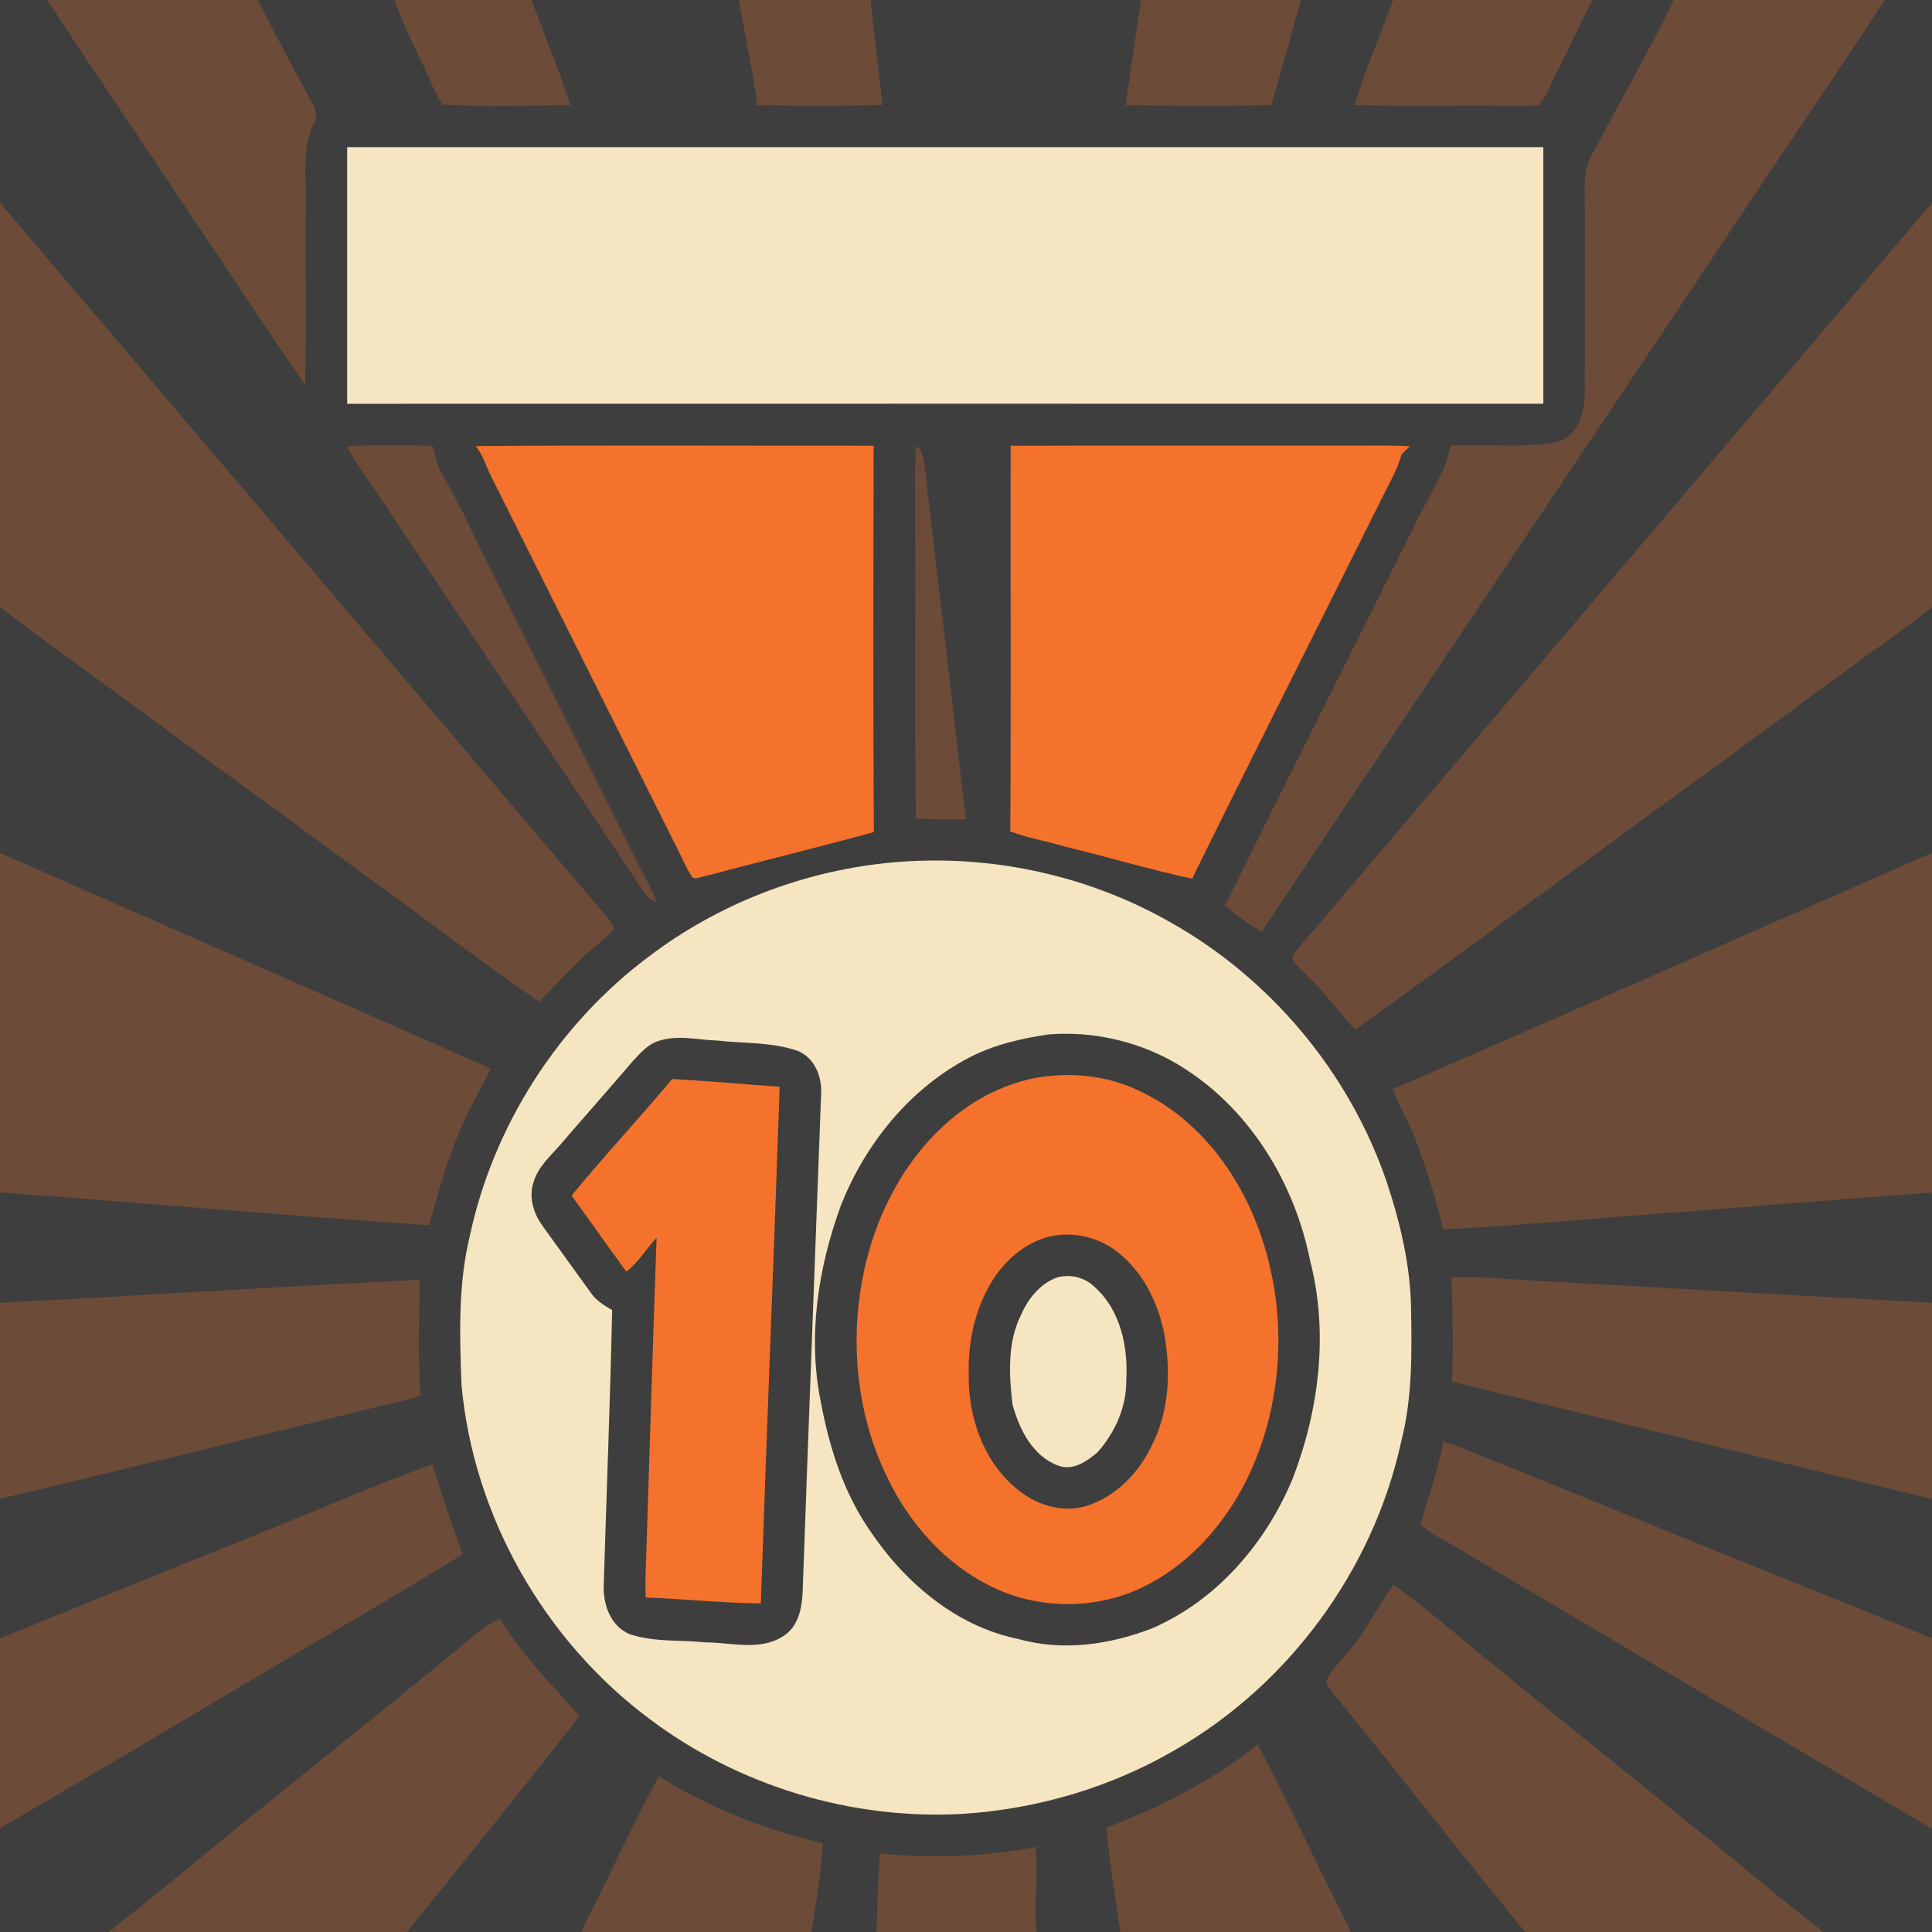 <?xml version="1.0" encoding="UTF-8" standalone="no"?>
<svg
   xmlns:dc="http://purl.org/dc/elements/1.1/"
   xmlns:cc="http://creativecommons.org/ns#"
   xmlns:rdf="http://www.w3.org/1999/02/22-rdf-syntax-ns#"
   xmlns:svg="http://www.w3.org/2000/svg"
   xmlns="http://www.w3.org/2000/svg"
   xmlns:sodipodi="http://sodipodi.sourceforge.net/DTD/sodipodi-0.dtd"
   xmlns:inkscape="http://www.inkscape.org/namespaces/inkscape"
   width="1280"
   height="1280"
   viewBox="0 0 1024 1024"
   version="1.1"
   id="svg2"
   inkscape:version="0.48.1 "
   sodipodi:docname="mvp.svg">
  <defs
     id="defs70" />
  <sodipodi:namedview
     pagecolor="#ffffff"
     bordercolor="#666666"
     borderopacity="1"
     objecttolerance="10"
     gridtolerance="10"
     guidetolerance="10"
     inkscape:pageopacity="0"
     inkscape:pageshadow="2"
     inkscape:window-width="1920"
     inkscape:window-height="1018"
     id="namedview68"
     showgrid="false"
     inkscape:snap-page="true"
     inkscape:zoom="0.6609375"
     inkscape:cx="640"
     inkscape:cy="640"
     inkscape:window-x="-8"
     inkscape:window-y="-8"
     inkscape:window-maximized="1"
     inkscape:current-layer="svg2"
     fit-margin-top="0"
     fit-margin-left="0"
     fit-margin-right="0"
     fit-margin-bottom="0" />
  <rect
     style="fill:#3e3e3e;fill-opacity:1;fill-rule:nonzero;stroke:none"
     id="rect3052"
     width="1024"
     height="1024"
     x="0"
     y="0" />
  <path
     d="m 25.08,0 111.58,0 c 9.3,18.36 19.02,36.5 28.8,54.6 2.22,3.56 2.84,7.8 0.68,11.54 -6.08,12.44 -3.86,26.52 -4.16,39.84 -0.18,32.7 0.3,65.42 -0.22,98.12 C 141.14,174.56 121.74,144.18 101.38,114.48 76.2,76.14 49.98,38.5 25.08,0 z"
     id="path6"
     inkscape:connector-curvature="0"
     style="fill:#6c4b38" />
  <path
     d="m 208.96,0 72.72,0 c 6.94,18.58 14.68,36.88 20.6,55.82 C 279.72,55.8 257.04,56.8 234.54,55.38 229.96,48.84 227.64,41.06 224,33.98 218.46,22.9 213.38,11.58 208.96,0 z"
     id="path8"
     inkscape:connector-curvature="0"
     style="fill:#6c4b38" />
  <path
     d="m 391.6,0 69.82,0 c 1.8,18.6 4.5,37.08 6.3,55.66 C 445.6,56.2 423.48,56.22 401.36,55.7 398.96,37 394.74,18.58 391.6,0 z"
     id="path10"
     inkscape:connector-curvature="0"
     style="fill:#6c4b38" />
  <path
     d="m 604.82,0 84.66,0 c -5.16,18.56 -10.08,37.2 -15.76,55.6 -25.68,0.82 -51.4,0.44 -77.08,0.14 2.5,-18.62 5.42,-37.18 8.18,-55.74 z"
     id="path12"
     inkscape:connector-curvature="0"
     style="fill:#6c4b38" />
  <path
     d="m 738.44,0 105.68,0 c -6.56,12.28 -12.16,25.06 -18.56,37.42 -3.26,6.04 -5.14,13 -9.8,18.16 -5.2,0.76 -10.48,0.5 -15.72,0.48 -27.38,-0.3 -54.78,0.32 -82.14,-0.32 5.88,-18.9 13.54,-37.22 20.54,-55.74 z"
     id="path14"
     inkscape:connector-curvature="0"
     style="fill:#6c4b38" />
  <path
     d="m 887.04,0 111.98,0 c -19.3,29.6 -39.16,58.84 -58.96,88.12 -90.2,135.38 -181.1,270.3 -271.34,405.66 -6.92,-3.98 -13.36,-8.68 -19.52,-13.72 33.7,-68.38 68.18,-136.4 102.08,-204.68 6.22,-12.9 14.82,-24.88 17.56,-39.2 18.46,-1.14 37.22,1.6 55.46,-1.72 11.98,-2.48 15.74,-15.82 15.62,-26.5 0.2,-31.98 0.04,-63.98 0.06,-95.98 0.2,-10.04 -1.62,-20.92 3.78,-30 C 858.14,54.64 873.68,27.88 887.04,0 z"
     id="path16"
     inkscape:connector-curvature="0"
     style="fill:#6c4b38" />
  <path
     d="m 184,78 c 211.34,-0.02 422.68,0 634,0 0,45.32 0.02,90.66 0,136 -211.34,0 -422.66,-0.04 -634,0.02 0,-45.34 0,-90.68 0,-136.02 z"
     id="path18"
     inkscape:connector-curvature="0"
     style="fill:#f5e5c1" />
  <path
     d="m 0,107.42 c 107.64,126.6 215.28,253.22 322.8,379.92 1.12,1.66 2.78,3.4 2.18,5.6 -3.08,3.6 -6.96,6.42 -10.54,9.54 -10.34,8.64 -19.08,18.98 -28.62,28.48 C 252.14,507.96 220.08,482.7 186.8,459.1 158.88,438.32 130.66,417.9 102.54,397.38 68.58,371.86 33.7,347.58 0,321.74 L 0,107.42 z"
     id="path20"
     inkscape:connector-curvature="0"
     style="fill:#6c4b38" />
  <path
     d="M 697.58,491.56 C 806.36,363.52 915.08,235.44 1024,107.52 l 0,214.26 c -4.74,4.06 -9.82,7.72 -14.82,11.46 -31.78,22.82 -63.24,46.04 -94.68,69.28 -65.76,47.32 -130.36,96.22 -196.3,143.26 -8.36,-9 -15.4,-19.18 -24.38,-27.58 -3.1,-3.38 -7.12,-6.24 -8.96,-10.52 3.04,-6.2 8.42,-10.8 12.72,-16.12 z"
     id="path22"
     inkscape:connector-curvature="0"
     style="fill:#6c4b38" />
  <path
     d="m 183.74,236.54 c 15.2,-0.82 30.46,-0.82 45.66,-0.08 1.14,4.68 2.06,9.54 4.42,13.82 7.26,12.42 13.68,25.34 19.74,38.4 27.44,54.5 54.64,109.14 81.98,163.7 3.98,8.68 9.32,16.72 12.46,25.78 -5.56,-1.34 -7.62,-7.16 -10.7,-11.3 C 293.86,401.54 249.96,336.58 206.48,271.32 199.14,259.56 190.4,248.68 183.74,236.54 z"
     id="path24"
     inkscape:connector-curvature="0"
     style="fill:#6c4b38" />
  <path
     d="m 252.12,236.42 c 70.3,-0.54 140.62,-0.12 210.94,-0.2 -0.14,68.26 -0.32,136.52 0.1,204.78 -29.62,8.12 -59.44,15.4 -89.1,23.28 -2.3,0.24 -4.84,1.92 -7.04,0.78 -3.4,-5.04 -5.66,-10.72 -8.42,-16.1 C 325.76,383.3 292.94,317.64 260.1,252 c -2.58,-5.24 -4.22,-11 -7.98,-15.58 z"
     id="path26"
     inkscape:connector-curvature="0"
     style="fill:#f5722c" />
  <path
     d="m 535.68,236.26 c 58.76,-0.2 117.54,-0.02 176.32,-0.08 11.76,0.12 23.52,-0.34 35.28,0.38 -1.46,1.38 -2.92,2.78 -4.36,4.16 -2.64,9.2 -7.72,17.4 -11.82,25.98 -33,66.38 -66.58,132.5 -99.26,199.04 -22.92,-4.96 -45.38,-11.74 -68.16,-17.22 -9.34,-2.84 -19.08,-4.32 -28.2,-7.88 0.44,-68.12 0.06,-136.24 0.2,-204.38 z"
     id="path28"
     inkscape:connector-curvature="0"
     style="fill:#f5722c" />
  <path
     d="m 485.58,236.44 c 3.44,1.94 3.72,6.08 4.36,9.52 7.42,62.76 14.66,125.52 22,188.28 -8.84,0.12 -17.68,0.02 -26.5,-0.28 -0.78,-54.68 -0.08,-109.38 -0.4,-164.08 0.12,-11.14 -0.4,-22.32 0.54,-33.44 z"
     id="path30"
     inkscape:connector-curvature="0"
     style="fill:#6c4b38" />
  <path
     d="m 0,452.02 c 86.6,38.32 173.52,75.96 260.08,114.38 -2.54,5.26 -5.22,10.44 -8,15.58 -11.7,21.02 -18.3,44.34 -24.58,67.4 C 151.62,644.32 75.84,637.54 0,632.04 L 0,452.02 z"
     id="path32"
     inkscape:connector-curvature="0"
     style="fill:#6c4b38" />
  <path
     d="m 738.18,577.28 c 95.46,-41.3 190.56,-83.5 285.82,-125.26 l 0,180.06 c -44.02,3.18 -88.02,6.8 -132.02,10.24 -42.42,2.88 -84.74,7.32 -127.2,9.28 -3.6,-16.34 -8.86,-32.22 -14.64,-47.9 -3.48,-9.04 -8.46,-17.4 -11.96,-26.42 z"
     id="path34"
     inkscape:connector-curvature="0"
     style="fill:#6c4b38" />
  <path
     style="fill:#f5e5c1"
     d="m 493.45,456.1 c -8.131,0.074 -16.262,0.534 -24.35,1.4 -44.92,4.78 -88.49,21.8 -124.55,49 -48.52,36.06 -83.2,90.12 -95.7,149.3 -6.12,25.52 -5.21,52.03 -4.25,78.05 6.26,69.8 43.92,135.81 100.1,177.55 47.06,35.28 106.71,53.3 165.45,50 39.6,-2.52 78.65,-14.01 112.95,-34.05 60.34,-34.76 104.91,-95.57 119.65,-163.65 5.82,-22.78 5.57,-46.43 5.15,-69.75 -0.3,-23.24 -5.78,-46.09 -13.1,-68.05 C 714.9,568.04 673.02,518.2 619.6,488.4 581.327,466.783 537.356,455.698 493.45,456.1 z m 71.95,91.8 c 21.961,0.12 44.055,6.548 62.5,18.5 35.18,22.56 58.31,61.04 66.45,101.6 9.86,38.16 4.91,78.82 -9.05,115.3 -14.1,34.3 -40.11,64.78 -74.55,79.7 -22.38,8.72 -47.56,12.36 -71,5.7 -33.02,-6.68 -60.34,-30.06 -78.7,-57.5 -14,-20.2 -21.45,-43.96 -25.95,-67.9 -7.12,-34.68 -1.57,-70.79 10.35,-103.75 12.92,-33.1 36.73,-62.67 68.55,-79.15 13.04,-6.76 27.56,-10.03 42,-12.15 3.123,-0.242 6.263,-0.367 9.4,-0.35 z M 359,550.1 c 6.933,-0.188 13.998,1.18 20.9,1.4 14.36,1.62 29.25,0.69 43.05,5.55 8.96,3.68 12.81,13.88 12.25,23 -3.22,88.02 -6.68,176.03 -9.8,264.05 -0.44,8.56 -2.34,18.15 -10.2,23.05 -12.28,8.1 -27.61,3.35 -41.25,3.35 -13.42,-1.42 -27.36,0 -40.3,-4.4 -10.14,-4.3 -14.11,-15.85 -13.65,-26.15 1.46,-48.54 3.41,-97.06 4.45,-145.6 -4.26,-2.42 -8.53,-5.08 -11.35,-9.2 -8.68,-12.08 -17.44,-24.1 -26.1,-36.2 -4.3,-6.22 -6.71,-14.43 -4.35,-21.85 2.18,-8.24 8.81,-14.07 14.25,-20.25 12.5,-14.7 25.47,-29.04 37.95,-43.8 4.24,-4.54 8.52,-9.84 14.8,-11.5 3.081,-0.969 6.199,-1.364 9.35,-1.45 z"
     id="path36"
     inkscape:connector-curvature="0" />
  <path
     d="m 564.6,569.8 c -4.677,0.062 -9.34,0.475 -13.95,1.2 -17.36,3 -33.68,11.14 -47,22.6 -23.04,19.52 -37.96,47.36 -44.9,76.5 -8.84,37.62 -5.47,78.58 11.75,113.4 11.62,24.16 30.48,45.36 54.7,57.3 25.7,12.76 57.5,12.58 82.9,-0.8 24.46,-12.58 43.06,-34.83 54.5,-59.55 18.88,-41.28 19.86,-90.27 3.2,-132.45 -11.34,-29.04 -32.15,-55.41 -60.55,-69.15 -12.555,-6.36 -26.618,-9.235 -40.65,-9.05 z m 1.95,84.55 c 9.745,0.21 19.38,3.82 26.85,10.15 12.68,10.34 20.2,25.77 23.5,41.55 3.78,20.06 3.02,41.81 -6.5,60.25 -7,14.68 -19.46,27.42 -35.3,32.1 -13.22,3.68 -27.39,-1.35 -37.35,-10.25 -17.06,-14.72 -24.74,-38.02 -24.3,-60.1 -0.4,-16.84 3.25,-34.02 12.05,-48.5 7.04,-11.5 17.93,-21.25 31.35,-24.25 3.195,-0.7 6.452,-1.02 9.7,-0.95 z"
     id="path42"
     style="fill:#f4722b"
     inkscape:connector-curvature="0" />
  <path
     d="m 356.22,571.9 c 19.04,1 38,2.8 57.02,4.12 -3.1,91.28 -6.92,182.52 -9.98,273.8 -20.34,-0.14 -40.62,-2.4 -60.96,-3.1 -0.62,-10.04 0.32,-20.08 0.46,-30.12 1.8,-53.52 3.32,-107.06 5.26,-160.58 -5.54,5.78 -9.62,13.14 -16.04,17.92 -9.8,-13.32 -19.32,-26.88 -29.02,-40.28 17.24,-21.04 35.88,-40.86 53.26,-61.76 z"
     id="path44"
     inkscape:connector-curvature="0"
     style="fill:#f5722c" />
  <path
     d="m 560.72,676.94 c 6.78,-1.7 14.24,0.12 19.28,5.04 13.98,12.3 18.04,32.1 16.94,49.98 0.08,13.96 -6.04,27.48 -15.22,37.78 -5.58,4.76 -12.96,9.92 -20.66,7.14 -13.72,-4.96 -20.86,-19.36 -24.44,-32.56 -1.8,-15.66 -2.76,-32.6 4.42,-47.14 3.76,-8.76 10.36,-17.12 19.68,-20.24 z"
     id="path48"
     inkscape:connector-curvature="0"
     style="fill:#f5e5c1" />
  <path
     d="m 0,690.48 c 74.14,-3.76 148.22,-8.6 222.36,-12.14 -0.02,20.48 -1.12,41 0.72,61.46 -12.44,3.84 -25.26,6.12 -37.8,9.48 -61.76,15 -123.4,30.6 -185.28,45.08 L 0,690.48 z"
     id="path50"
     inkscape:connector-curvature="0"
     style="fill:#6c4b38" />
  <path
     d="m 769.38,677.06 c 14.22,-0.5 28.42,0.8 42.6,1.68 70.68,3.8 141.34,7.98 212.02,11.76 l 0,103.98 c -84.88,-20.4 -169.6,-41.44 -254.38,-62.2 0.68,-18.4 0.28,-36.82 -0.24,-55.22 z"
     id="path52"
     inkscape:connector-curvature="0"
     style="fill:#6c4b38" />
  <path
     d="m 765,763.94 c 10.56,3.44 20.68,8.06 31.04,12.08 75.98,30.8 151.98,61.52 227.96,92.3 l 0,100.96 c -84.04,-49.7 -168.16,-99.26 -252.08,-149.16 -6.4,-4 -13.8,-6.82 -18.98,-12.48 3.98,-14.56 9.56,-28.72 12.06,-43.7 z"
     id="path54"
     inkscape:connector-curvature="0"
     style="fill:#6c4b38" />
  <path
     d="m 128.62,816.32 c 33.54,-13.46 66.8,-27.74 100.66,-40.32 4.8,16.08 10.14,32 16.02,47.72 -35.74,22.42 -72.56,43.1 -108.74,64.82 C 91.08,915.42 45.76,942.56 0,968.96 L 0,868.42 c 42.84,-17.46 85.7,-34.88 128.62,-52.1 z"
     id="path56"
     inkscape:connector-curvature="0"
     style="fill:#6c4b38" />
  <path
     d="m 738.5,839.94 c 19.36,13.6 36.88,29.68 55.44,44.34 32.96,27 66.26,53.58 99.3,80.48 24.66,19.48 48.34,40.2 73.38,59.24 l -158.26,0 C 774,982.2 740.8,939.44 706.62,897.46 c -1.28,-2.32 -4.22,-4.46 -3.32,-7.4 2.76,-5.26 7.12,-9.4 10.84,-13.96 9.46,-11.1 15.98,-24.28 24.36,-36.16 z"
     id="path58"
     inkscape:connector-curvature="0"
     style="fill:#6c4b38" />
  <path
     d="m 253.08,865.24 c 3.56,-3.06 7.68,-5.34 11.9,-7.36 11.58,19.14 27.4,35.06 42.2,51.62 -30.06,38.52 -60.72,76.58 -91.52,114.5 l -158.26,0 c 29.74,-22.98 58.2,-47.54 87.68,-70.86 35.98,-29.32 72.44,-58.06 108,-87.9 z"
     id="path60"
     inkscape:connector-curvature="0"
     style="fill:#6c4b38" />
  <path
     d="m 586.38,968.66 c 28.72,-10.62 56.16,-24.98 80.24,-43.98 17.4,32.64 32.56,66.44 49.54,99.32 l -122.28,0 c -2.78,-18.4 -5.84,-36.8 -7.5,-55.34 z"
     id="path62"
     inkscape:connector-curvature="0"
     style="fill:#6c4b38" />
  <path
     d="m 307.8,1024 c 14.36,-27.18 26.5,-55.54 41.38,-82.46 26.82,16.52 56.22,28.5 86.96,35.36 -0.9,15.82 -3.58,31.46 -6.04,47.1 l -122.3,0 z"
     id="path64"
     inkscape:connector-curvature="0"
     style="fill:#6c4b38" />
  <path
     d="m 466.3,982.44 c 27.52,2.48 55.44,1.9 82.6,-3.56 1.42,15.02 -0.78,30.08 0.46,45.12 l -84.8,0 c 0.5,-13.86 0.82,-27.72 1.74,-41.56 z"
     id="path66"
     inkscape:connector-curvature="0"
     style="fill:#6c4b38" />
</svg>
